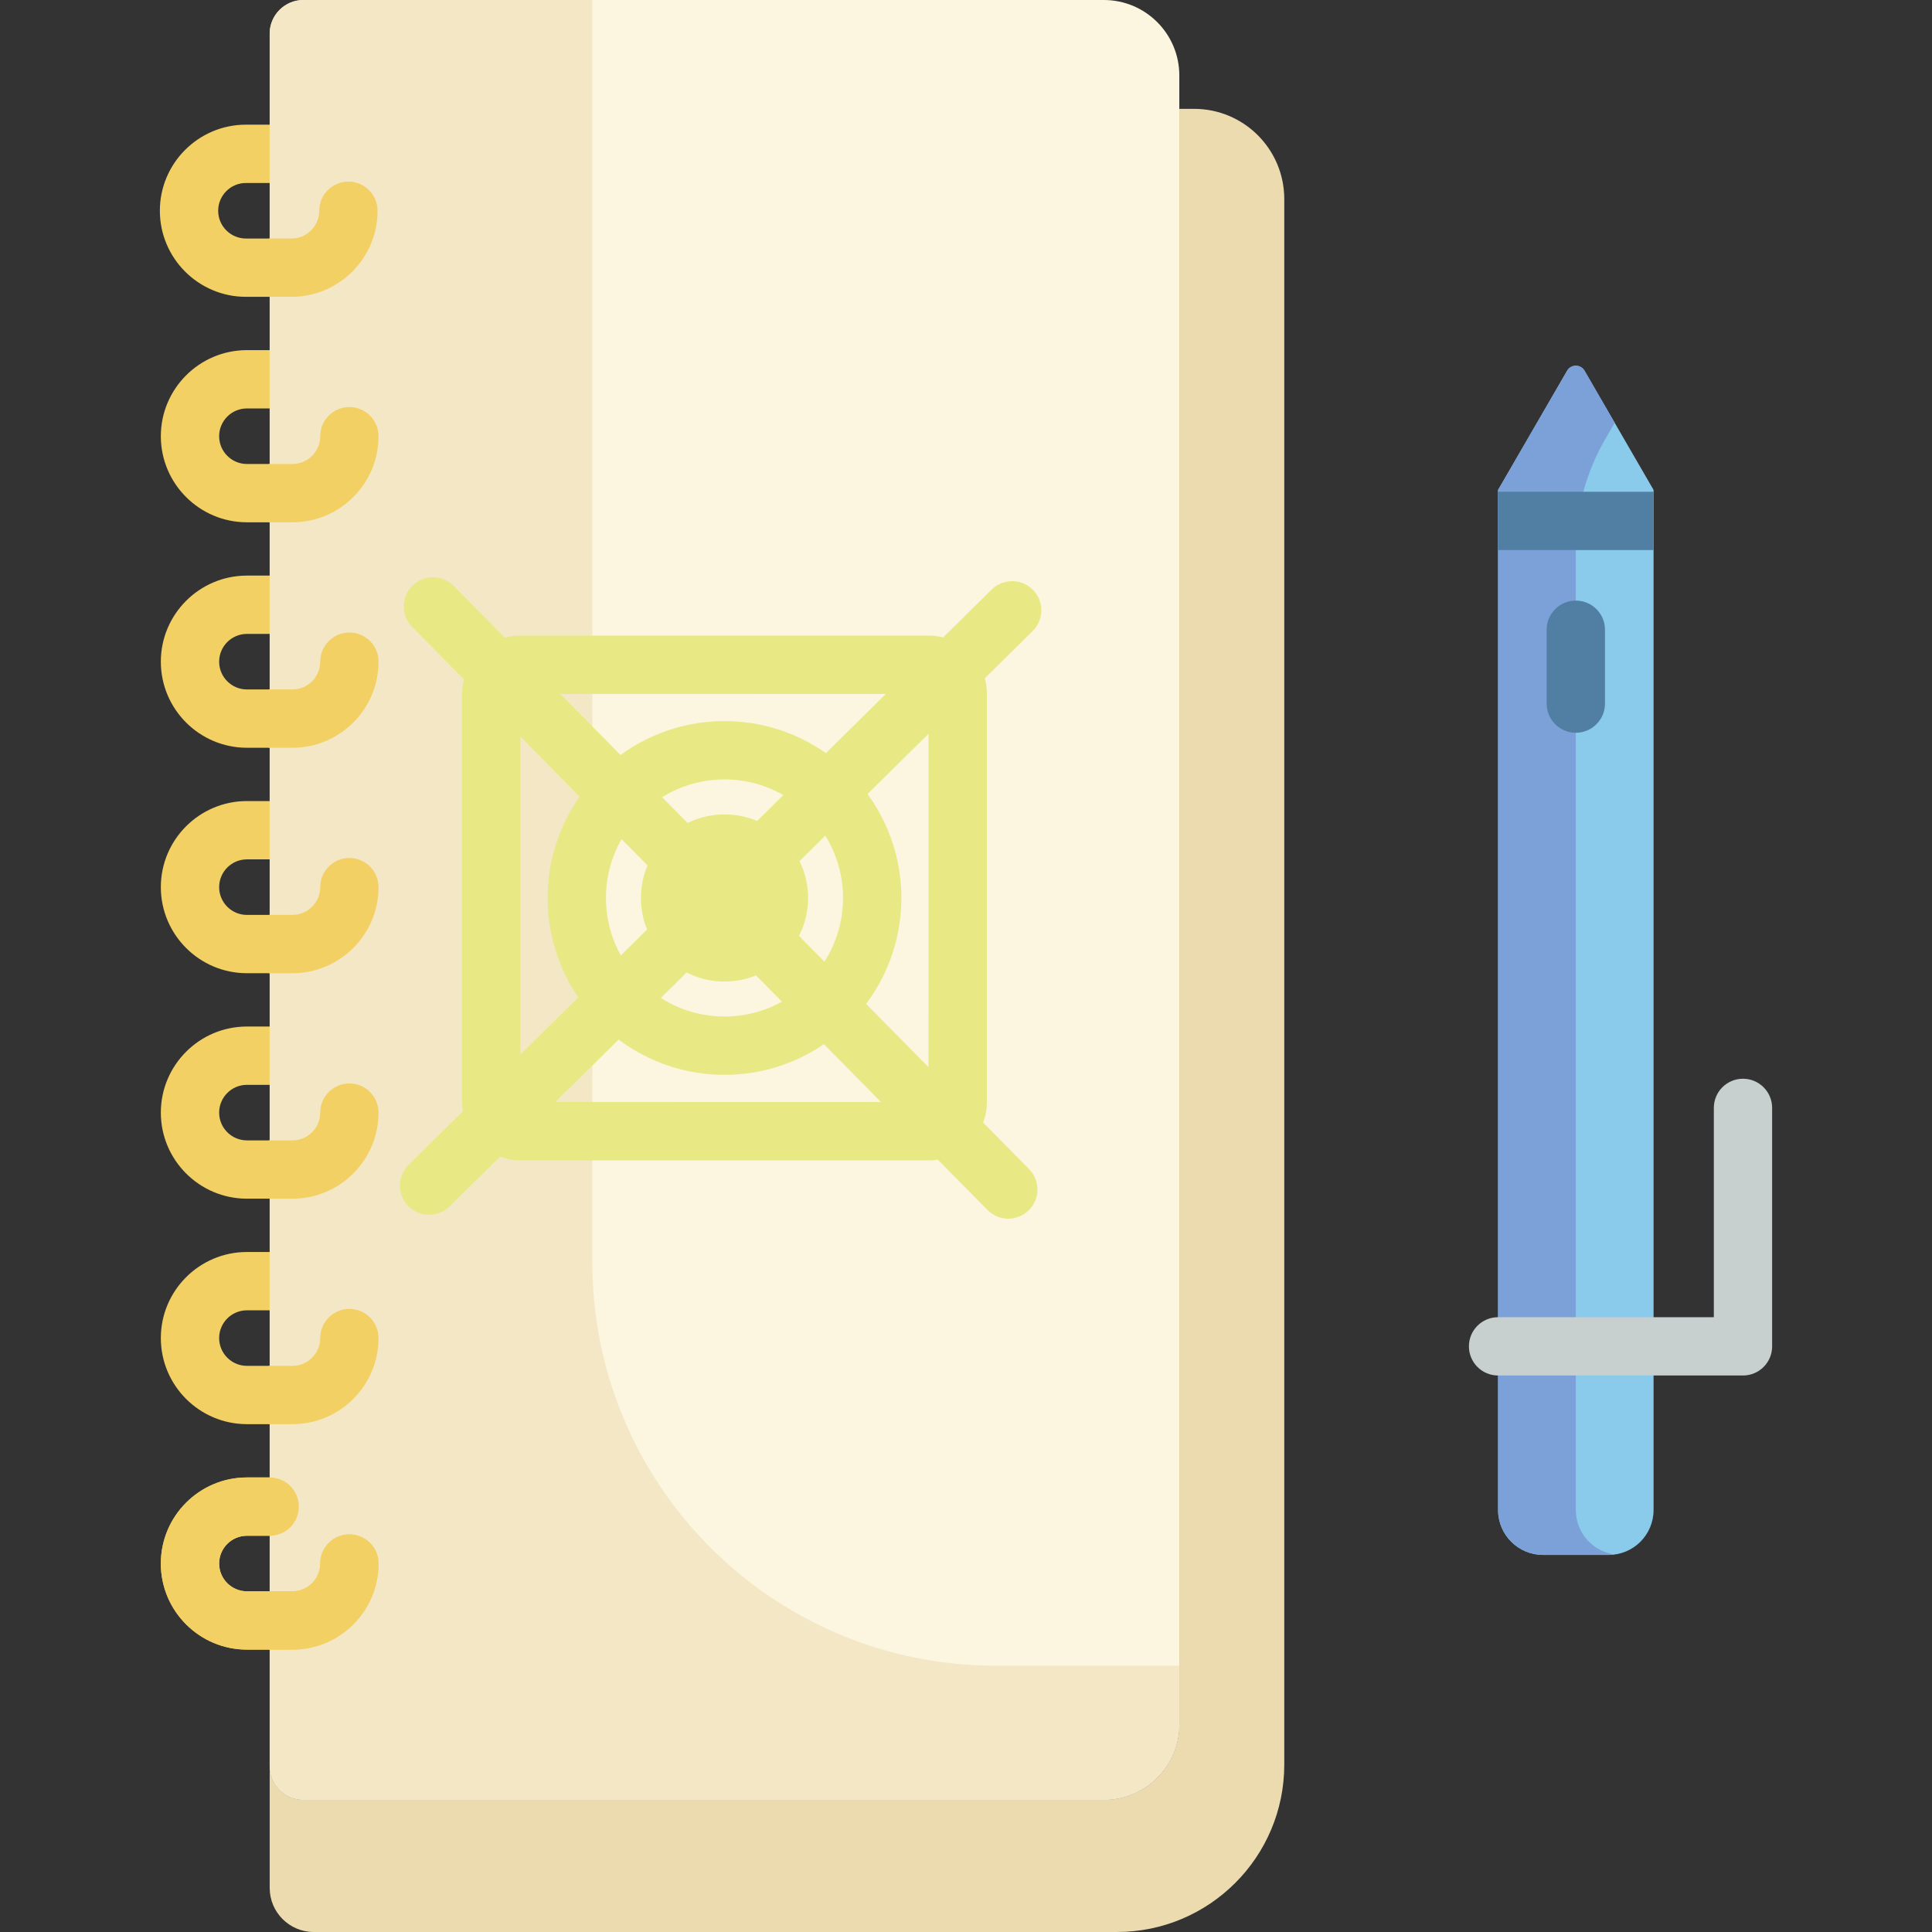 <?xml version="1.0" encoding="iso-8859-1"?>
<!-- Generator: Adobe Illustrator 19.0.0, SVG Export Plug-In . SVG Version: 6.00 Build 0)  -->
<svg version="1.1" id="Capa_1" xmlns="http://www.w3.org/2000/svg" xmlns:xlink="http://www.w3.org/1999/xlink" x="0px" y="0px"
	 viewBox="0 0 512 512" style="enable-background:new 0 0 512 512;" xml:space="preserve">
<rect x="0" y="0" width="512" height="512" fill="#333333" stroke="none"/>
<g>
	<path style="fill:#F3D064;" d="M77.245,78.662H65.177c-12.579,0-22.811-10.234-22.811-22.812c0-12.577,10.233-22.811,22.811-22.811
		h6.034c4.267,0,7.726,3.458,7.726,7.726s-3.459,7.726-7.726,7.726h-6.034c-4.057,0-7.359,3.301-7.359,7.359s3.302,7.36,7.359,7.36
		h12.068c4.057,0,7.359-3.301,7.359-7.36c0-4.268,3.459-7.726,7.726-7.726c4.267,0,7.726,3.458,7.726,7.726
		C100.056,68.429,89.824,78.662,77.245,78.662z"/>
	<path style="fill:#F3D064;" d="M77.503,138.412H65.435c-12.579,0-22.811-10.234-22.811-22.812
		c0-12.577,10.233-22.811,22.811-22.811h6.034c4.267,0,7.726,3.458,7.726,7.726s-3.459,7.726-7.726,7.726h-6.034
		c-4.057,0-7.359,3.301-7.359,7.359c0,4.058,3.302,7.36,7.359,7.36h12.068c4.057,0,7.359-3.301,7.359-7.36
		c0-4.268,3.459-7.726,7.726-7.726c4.267,0,7.726,3.458,7.726,7.726C100.314,128.179,90.081,138.412,77.503,138.412z"/>
	<path style="fill:#F3D064;" d="M77.503,198.163H65.435c-12.579,0-22.811-10.234-22.811-22.812
		c0-12.577,10.233-22.811,22.811-22.811h6.034c4.267,0,7.726,3.458,7.726,7.726s-3.459,7.726-7.726,7.726h-6.034
		c-4.057,0-7.359,3.301-7.359,7.359c0,4.058,3.302,7.36,7.359,7.36h12.068c4.057,0,7.359-3.301,7.359-7.36
		c0-4.268,3.459-7.726,7.726-7.726c4.267,0,7.726,3.458,7.726,7.726C100.314,187.93,90.081,198.163,77.503,198.163z"/>
	<path style="fill:#F3D064;" d="M77.503,257.913H65.435c-12.579,0-22.811-10.234-22.811-22.812
		c0-12.577,10.233-22.811,22.811-22.811h6.034c4.267,0,7.726,3.458,7.726,7.726c0,4.268-3.459,7.726-7.726,7.726h-6.034
		c-4.057,0-7.359,3.301-7.359,7.359c0,4.058,3.302,7.36,7.359,7.36h12.068c4.057,0,7.359-3.301,7.359-7.36
		c0-4.268,3.459-7.726,7.726-7.726c4.267,0,7.726,3.458,7.726,7.726C100.314,247.68,90.081,257.913,77.503,257.913z"/>
	<path style="fill:#F3D064;" d="M77.503,317.664H65.435c-12.579,0-22.811-10.234-22.811-22.812
		c0-12.578,10.233-22.811,22.811-22.811h6.034c4.267,0,7.726,3.458,7.726,7.726c0,4.268-3.459,7.726-7.726,7.726h-6.034
		c-4.057,0-7.359,3.301-7.359,7.359c0,4.058,3.302,7.36,7.359,7.36h12.068c4.057,0,7.359-3.301,7.359-7.36
		c0-4.268,3.459-7.726,7.726-7.726c4.267,0,7.726,3.458,7.726,7.726C100.314,307.431,90.081,317.664,77.503,317.664z"/>
	<path style="fill:#F3D064;" d="M77.503,377.414H65.435c-12.579,0-22.811-10.234-22.811-22.812
		c0-12.577,10.233-22.811,22.811-22.811h6.034c4.267,0,7.726,3.458,7.726,7.726c0,4.268-3.459,7.726-7.726,7.726h-6.034
		c-4.057,0-7.359,3.301-7.359,7.359c0,4.058,3.302,7.36,7.359,7.36h12.068c4.057,0,7.359-3.301,7.359-7.36
		c0-4.268,3.459-7.726,7.726-7.726c4.267,0,7.726,3.458,7.726,7.726C100.314,367.181,90.081,377.414,77.503,377.414z"/>
</g>
<path id="SVGCleanerId_0" style="fill:#F3D064;" d="M77.503,437.165H65.435c-12.579,0-22.811-10.234-22.811-22.812
	c0-12.578,10.233-22.811,22.811-22.811h6.034c4.267,0,7.726,3.458,7.726,7.726s-3.459,7.726-7.726,7.726h-6.034
	c-4.057,0-7.359,3.301-7.359,7.359c0,4.058,3.302,7.36,7.359,7.36h12.068c4.057,0,7.359-3.301,7.359-7.36
	c0-4.268,3.459-7.726,7.726-7.726c4.267,0,7.726,3.458,7.726,7.726C100.314,426.932,90.081,437.165,77.503,437.165z"/>
<path style="fill:#EBDBAF;" d="M340.346,52.756V467.63c0,24.508-19.862,44.37-44.37,44.37H83.151
	c-6.449,0-11.682-5.233-11.682-11.682v-32.276c0,4.935,3.997,8.932,8.932,8.932h212.125c11.054,0,20.006-8.952,20.006-20.006V28.845
	h3.904C329.642,28.845,340.346,39.549,340.346,52.756z"/>
<path style="fill:#FCF5DF;" d="M312.531,20.006v436.962c0,11.054-8.952,20.006-20.006,20.006H80.4c-4.935,0-8.932-3.997-8.932-8.932
	V8.932C71.469,3.997,75.466,0,80.4,0h212.125C303.579,0,312.531,8.952,312.531,20.006z"/>
<path style="fill:#F3E7C6;" d="M263.854,441.433c-59.028,0-106.88-47.852-106.88-106.88V0H80.4c-4.933,0-8.932,3.999-8.932,8.932
	v459.111c0,4.932,3.999,8.932,8.932,8.932h212.125c11.049,0,20.006-8.957,20.006-20.006v-15.535H263.854z"/>
<g>
	<path id="SVGCleanerId_0_1_" style="fill:#F3D064;" d="M77.503,437.165H65.435c-12.579,0-22.811-10.234-22.811-22.812
		c0-12.578,10.233-22.811,22.811-22.811h6.034c4.267,0,7.726,3.458,7.726,7.726s-3.459,7.726-7.726,7.726h-6.034
		c-4.057,0-7.359,3.301-7.359,7.359c0,4.058,3.302,7.36,7.359,7.36h12.068c4.057,0,7.359-3.301,7.359-7.36
		c0-4.268,3.459-7.726,7.726-7.726c4.267,0,7.726,3.458,7.726,7.726C100.314,426.932,90.081,437.165,77.503,437.165z"/>
</g>
<path style="fill:#8ACAEB;" d="M438.213,129.834v270.33c0,6.577-5.332,11.909-11.909,11.909h-17.389
	c-6.577,0-11.909-5.332-11.909-11.909v-270.33l18.297-31.589c1.027-1.773,3.587-1.773,4.614,0L438.213,129.834z"/>
<path style="fill:#7CA1D8;" d="M417.61,400.164V145.349c0-10.163,2.683-20.146,7.776-28.941l2.526-4.361l-7.994-13.803
	c-1.027-1.773-3.587-1.773-4.614,0l-18.296,31.589v270.33c0,6.577,5.332,11.909,11.909,11.909h17.389
	c0.547,0,1.081-0.049,1.607-0.121C422.096,411.165,417.61,406.194,417.61,400.164z"/>
<path style="fill:#C7CFCF;" d="M461.907,364.523h-64.901c-4.268,0-7.726-3.458-7.726-7.726c0-4.268,3.458-7.726,7.726-7.726h57.175
	v-55.469c0-4.268,3.458-7.726,7.726-7.726c4.268,0,7.726,3.458,7.726,7.726v63.195C469.634,361.064,466.175,364.523,461.907,364.523
	z"/>
<g>
	<path style="fill:#517FA4;" d="M417.61,194.189c-4.268,0-7.726-3.458-7.726-7.726v-19.573c0-4.268,3.458-7.726,7.726-7.726
		c4.268,0,7.726,3.458,7.726,7.726v19.573C425.336,190.731,421.878,194.189,417.61,194.189z"/>
	<rect x="397.001" y="130.318" style="fill:#517FA4;" width="41.207" height="15.453"/>
</g>
<g>
	<path style="fill:#F3D064;" d="M92.33,48.124c-4.267,0-7.726,3.458-7.726,7.726c0,4.058-3.302,7.36-7.359,7.36h-6.034v15.453h6.034
		c12.579,0,22.811-10.234,22.811-22.812C100.056,51.582,96.597,48.124,92.33,48.124z"/>
	<path style="fill:#F3D064;" d="M92.588,107.874c-4.267,0-7.726,3.458-7.726,7.726c0,4.058-3.302,7.36-7.359,7.36h-6.291v15.453
		h6.291c12.579,0,22.811-10.234,22.811-22.812C100.314,111.333,96.855,107.874,92.588,107.874z"/>
	<path style="fill:#F3D064;" d="M92.588,167.625c-4.267,0-7.726,3.458-7.726,7.726c0,4.058-3.302,7.36-7.359,7.36h-6.291v15.453
		h6.291c12.579,0,22.811-10.234,22.811-22.812C100.314,171.083,96.855,167.625,92.588,167.625z"/>
	<path style="fill:#F3D064;" d="M92.588,227.375c-4.267,0-7.726,3.458-7.726,7.726c0,4.058-3.302,7.36-7.359,7.36h-6.291v15.453
		h6.291c12.579,0,22.811-10.234,22.811-22.812C100.314,230.834,96.855,227.375,92.588,227.375z"/>
	<path style="fill:#F3D064;" d="M92.588,287.126c-4.267,0-7.726,3.458-7.726,7.726c0,4.058-3.302,7.36-7.359,7.36h-6.291v15.453
		h6.291c12.579,0,22.811-10.234,22.811-22.812C100.314,290.584,96.855,287.126,92.588,287.126z"/>
	<path style="fill:#F3D064;" d="M92.588,346.876c-4.267,0-7.726,3.458-7.726,7.726c0,4.058-3.302,7.36-7.359,7.36h-6.291v15.453
		h6.291c12.579,0,22.811-10.234,22.811-22.812C100.314,350.335,96.855,346.876,92.588,346.876z"/>
	<path style="fill:#F3D064;" d="M92.588,406.627c-4.267,0-7.726,3.458-7.726,7.726c0,4.058-3.302,7.36-7.359,7.36h-6.291v15.453
		h6.291c12.579,0,22.811-10.234,22.811-22.812C100.314,410.085,96.855,406.627,92.588,406.627z"/>
</g>
<g>
	<path style="fill:#E8E984;" d="M246.056,307.509H137.944c-8.536,0-15.482-6.944-15.482-15.482V183.916
		c0-8.537,6.945-15.482,15.482-15.482h108.111c8.536,0,15.482,6.944,15.482,15.482v108.11
		C261.537,300.565,254.592,307.509,246.056,307.509z M137.944,183.887l-0.029,108.14l108.14,0.029c0.01,0,0.014-0.001,0.014-0.001
		l0.014-108.139L137.944,183.887z"/>
	<path style="fill:#E8E984;" d="M192,284.845c-25.846,0-46.873-21.027-46.873-46.873s21.027-46.873,46.873-46.873
		s46.873,21.027,46.873,46.873S217.846,284.845,192,284.845z M192,206.551c-17.326,0-31.421,14.096-31.421,31.421
		s14.095,31.421,31.421,31.421s31.421-14.096,31.421-31.421S209.326,206.551,192,206.551z"/>
	<path style="fill:#E8E984;" d="M192,260.121c-12.213,0-22.149-9.936-22.149-22.149c0-12.213,9.936-22.149,22.149-22.149
		c12.213,0,22.149,9.936,22.149,22.149C214.149,250.185,204.213,260.121,192,260.121z M192,231.276
		c-3.692,0-6.696,3.004-6.696,6.696s3.004,6.696,6.696,6.696s6.696-3.004,6.696-6.696S195.692,231.276,192,231.276z"/>
	<path style="fill:#E8E984;" d="M267.203,322.962c-1.995,0-3.988-0.767-5.5-2.299L109.236,166.135
		c-2.997-3.037-2.964-7.929,0.073-10.926s7.928-2.965,10.926,0.073l152.467,154.527c2.997,3.037,2.964,7.929-0.073,10.926
		C271.125,322.22,269.163,322.962,267.203,322.962z"/>
	<path style="fill:#E8E984;" d="M113.706,321.932c-1.995,0-3.989-0.767-5.5-2.299c-2.997-3.037-2.964-7.929,0.073-10.926
		l154.527-152.467c3.036-2.997,7.928-2.965,10.926,0.073c2.997,3.037,2.964,7.929-0.073,10.926L119.132,319.705
		C117.628,321.19,115.667,321.932,113.706,321.932z"/>
</g>
<g>
</g>
<g>
</g>
<g>
</g>
<g>
</g>
<g>
</g>
<g>
</g>
<g>
</g>
<g>
</g>
<g>
</g>
<g>
</g>
<g>
</g>
<g>
</g>
<g>
</g>
<g>
</g>
<g>
</g>
</svg>
